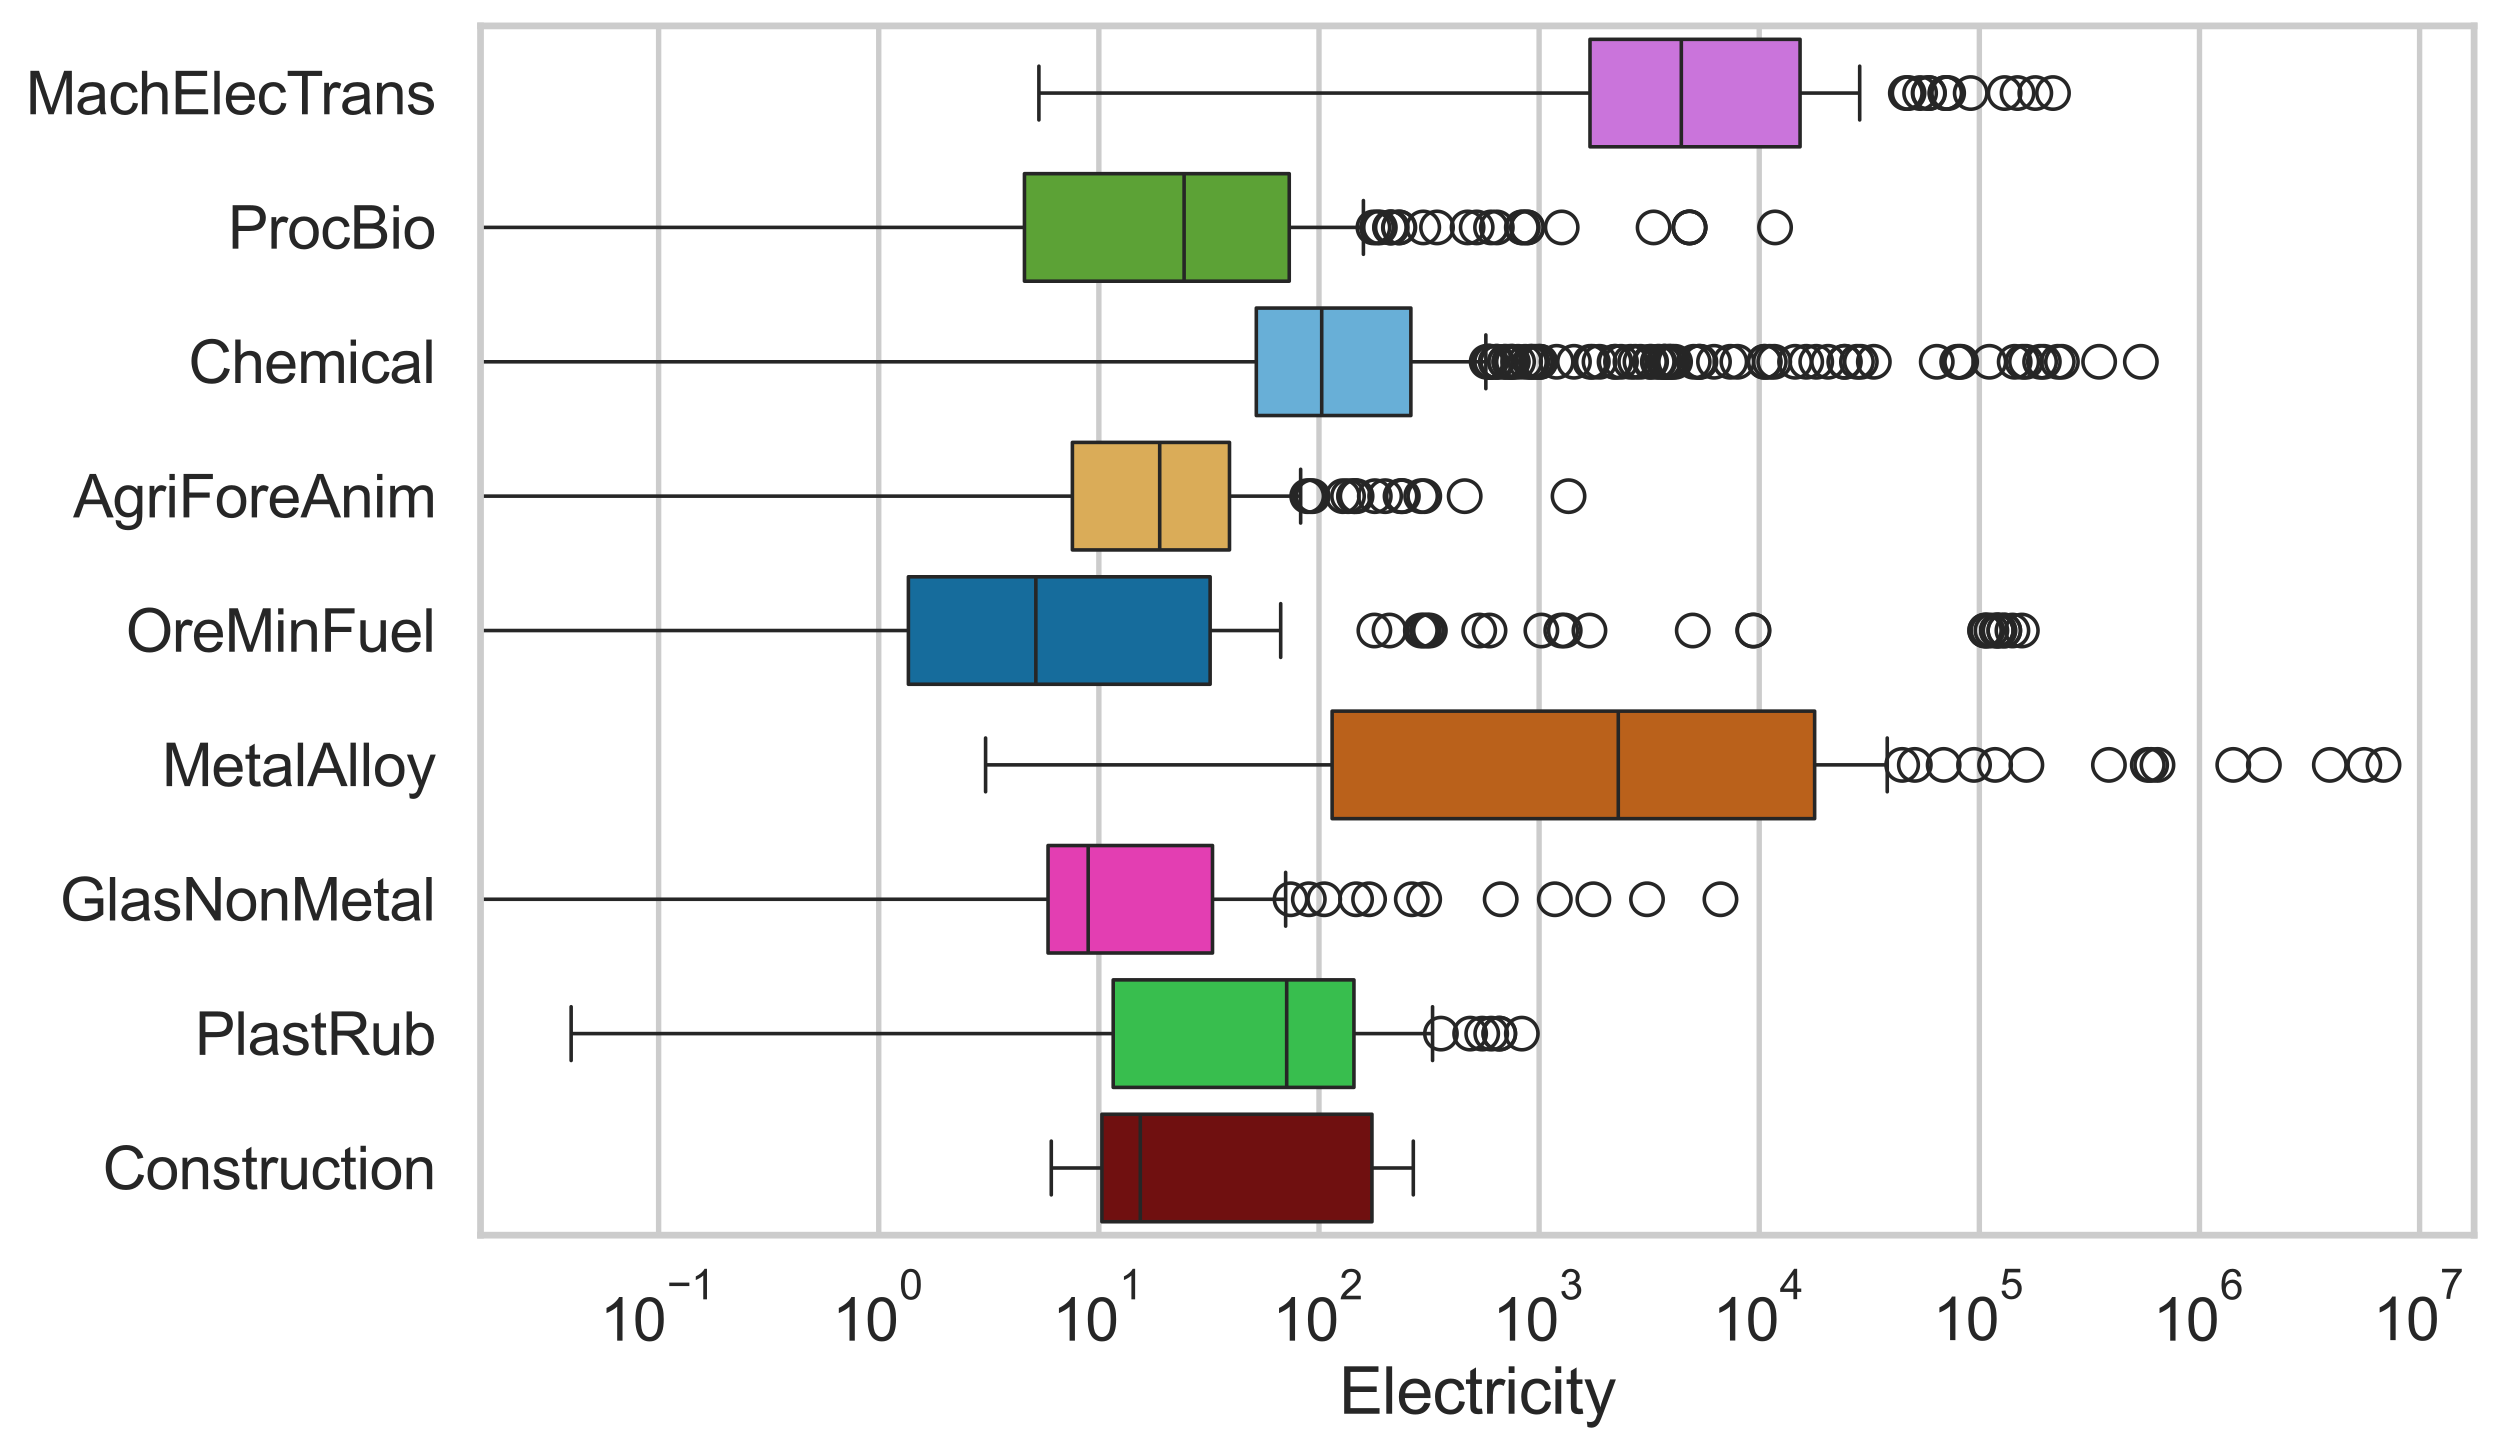 <?xml version="1.0" encoding="utf-8" standalone="no"?>
<!DOCTYPE svg PUBLIC "-//W3C//DTD SVG 1.1//EN"
  "http://www.w3.org/Graphics/SVG/1.1/DTD/svg11.dtd">
<svg xmlns:xlink="http://www.w3.org/1999/xlink" width="695.577pt" height="404.332pt" viewBox="0 0 695.577 404.332" xmlns="http://www.w3.org/2000/svg" version="1.1">
 <defs>
  <style type="text/css">*{stroke-linejoin: round; stroke-linecap: butt}</style>
 </defs>
 <g id="figure_1">
  <g id="patch_1">
   <path d="M 0 404.332 
L 695.577 404.332 
L 695.577 0 
L 0 0 
z
" style="fill: #ffffff"/>
  </g>
  <g id="axes_1">
   <g id="patch_2">
    <path d="M 133.697 343.665 
L 688.377 343.665 
L 688.377 7.2 
L 133.697 7.2 
z
" style="fill: #ffffff"/>
   </g>
   <g id="matplotlib.axis_1">
    <g id="xtick_1">
     <g id="line2d_1">
      <path d="M 183.247 343.665 
L 183.247 7.2 
" clip-path="url(#p087b85c386)" style="fill: none; stroke: #cccccc; stroke-width: 1.5; stroke-linecap: round"/>
     </g>
     <g id="text_1">
      <!-- $\mathdefault{10^{-1}}$ -->
      <g style="fill: #262626" transform="translate(166.912 373.18) scale(0.165 -0.165)">
       <defs>
        <path id="ArialMT-31" d="M 2384 0 
L 1822 0 
L 1822 3584 
Q 1619 3391 1289 3197 
Q 959 3003 697 2906 
L 697 3450 
Q 1169 3672 1522 3987 
Q 1875 4303 2022 4600 
L 2384 4600 
L 2384 0 
z
" transform="scale(0.016)"/>
        <path id="ArialMT-30" d="M 266 2259 
Q 266 3072 433 3567 
Q 600 4063 929 4331 
Q 1259 4600 1759 4600 
Q 2128 4600 2406 4451 
Q 2684 4303 2865 4023 
Q 3047 3744 3150 3342 
Q 3253 2941 3253 2259 
Q 3253 1453 3087 958 
Q 2922 463 2592 192 
Q 2263 -78 1759 -78 
Q 1097 -78 719 397 
Q 266 969 266 2259 
z
M 844 2259 
Q 844 1131 1108 757 
Q 1372 384 1759 384 
Q 2147 384 2411 759 
Q 2675 1134 2675 2259 
Q 2675 3391 2411 3762 
Q 2147 4134 1753 4134 
Q 1366 4134 1134 3806 
Q 844 3388 844 2259 
z
" transform="scale(0.016)"/>
        <path id="ArialMT-2212" d="M 3381 1997 
L 356 1997 
L 356 2522 
L 3381 2522 
L 3381 1997 
z
" transform="scale(0.016)"/>
       </defs>
       <use xlink:href="#ArialMT-31" transform="translate(0 0.994)"/>
       <use xlink:href="#ArialMT-30" transform="translate(55.615 0.994)"/>
       <use xlink:href="#ArialMT-2212" transform="translate(112.973 70.688) scale(0.7)"/>
       <use xlink:href="#ArialMT-31" transform="translate(153.852 70.688) scale(0.7)"/>
      </g>
     </g>
    </g>
    <g id="xtick_2">
     <g id="line2d_2">
      <path d="M 244.492 343.665 
L 244.492 7.2 
" clip-path="url(#p087b85c386)" style="fill: none; stroke: #cccccc; stroke-width: 1.5; stroke-linecap: round"/>
     </g>
     <g id="text_2">
      <!-- $\mathdefault{10^{0}}$ -->
      <g style="fill: #262626" transform="translate(231.54 373.18) scale(0.165 -0.165)">
       <use xlink:href="#ArialMT-31" transform="translate(0 0.994)"/>
       <use xlink:href="#ArialMT-30" transform="translate(55.615 0.994)"/>
       <use xlink:href="#ArialMT-30" transform="translate(112.973 70.688) scale(0.7)"/>
      </g>
     </g>
    </g>
    <g id="xtick_3">
     <g id="line2d_3">
      <path d="M 305.737 343.665 
L 305.737 7.2 
" clip-path="url(#p087b85c386)" style="fill: none; stroke: #cccccc; stroke-width: 1.5; stroke-linecap: round"/>
     </g>
     <g id="text_3">
      <!-- $\mathdefault{10^{1}}$ -->
      <g style="fill: #262626" transform="translate(292.784 373.18) scale(0.165 -0.165)">
       <use xlink:href="#ArialMT-31" transform="translate(0 0.994)"/>
       <use xlink:href="#ArialMT-30" transform="translate(55.615 0.994)"/>
       <use xlink:href="#ArialMT-31" transform="translate(112.973 70.688) scale(0.7)"/>
      </g>
     </g>
    </g>
    <g id="xtick_4">
     <g id="line2d_4">
      <path d="M 366.982 343.665 
L 366.982 7.2 
" clip-path="url(#p087b85c386)" style="fill: none; stroke: #cccccc; stroke-width: 1.5; stroke-linecap: round"/>
     </g>
     <g id="text_4">
      <!-- $\mathdefault{10^{2}}$ -->
      <g style="fill: #262626" transform="translate(354.029 373.18) scale(0.165 -0.165)">
       <defs>
        <path id="ArialMT-32" d="M 3222 541 
L 3222 0 
L 194 0 
Q 188 203 259 391 
Q 375 700 629 1000 
Q 884 1300 1366 1694 
Q 2113 2306 2375 2664 
Q 2638 3022 2638 3341 
Q 2638 3675 2398 3904 
Q 2159 4134 1775 4134 
Q 1369 4134 1125 3890 
Q 881 3647 878 3216 
L 300 3275 
Q 359 3922 746 4261 
Q 1134 4600 1788 4600 
Q 2447 4600 2831 4234 
Q 3216 3869 3216 3328 
Q 3216 3053 3103 2787 
Q 2991 2522 2730 2228 
Q 2469 1934 1863 1422 
Q 1356 997 1212 845 
Q 1069 694 975 541 
L 3222 541 
z
" transform="scale(0.016)"/>
       </defs>
       <use xlink:href="#ArialMT-31" transform="translate(0 0.994)"/>
       <use xlink:href="#ArialMT-30" transform="translate(55.615 0.994)"/>
       <use xlink:href="#ArialMT-32" transform="translate(112.973 70.688) scale(0.7)"/>
      </g>
     </g>
    </g>
    <g id="xtick_5">
     <g id="line2d_5">
      <path d="M 428.227 343.665 
L 428.227 7.2 
" clip-path="url(#p087b85c386)" style="fill: none; stroke: #cccccc; stroke-width: 1.5; stroke-linecap: round"/>
     </g>
     <g id="text_5">
      <!-- $\mathdefault{10^{3}}$ -->
      <g style="fill: #262626" transform="translate(415.274 373.18) scale(0.165 -0.165)">
       <defs>
        <path id="ArialMT-33" d="M 269 1209 
L 831 1284 
Q 928 806 1161 595 
Q 1394 384 1728 384 
Q 2125 384 2398 659 
Q 2672 934 2672 1341 
Q 2672 1728 2419 1979 
Q 2166 2231 1775 2231 
Q 1616 2231 1378 2169 
L 1441 2663 
Q 1497 2656 1531 2656 
Q 1891 2656 2178 2843 
Q 2466 3031 2466 3422 
Q 2466 3731 2256 3934 
Q 2047 4138 1716 4138 
Q 1388 4138 1169 3931 
Q 950 3725 888 3313 
L 325 3413 
Q 428 3978 793 4289 
Q 1159 4600 1703 4600 
Q 2078 4600 2393 4439 
Q 2709 4278 2876 4000 
Q 3044 3722 3044 3409 
Q 3044 3113 2884 2869 
Q 2725 2625 2413 2481 
Q 2819 2388 3044 2092 
Q 3269 1797 3269 1353 
Q 3269 753 2831 336 
Q 2394 -81 1725 -81 
Q 1122 -81 723 278 
Q 325 638 269 1209 
z
" transform="scale(0.016)"/>
       </defs>
       <use xlink:href="#ArialMT-31" transform="translate(0 0.994)"/>
       <use xlink:href="#ArialMT-30" transform="translate(55.615 0.994)"/>
       <use xlink:href="#ArialMT-33" transform="translate(112.973 70.688) scale(0.7)"/>
      </g>
     </g>
    </g>
    <g id="xtick_6">
     <g id="line2d_6">
      <path d="M 489.471 343.665 
L 489.471 7.2 
" clip-path="url(#p087b85c386)" style="fill: none; stroke: #cccccc; stroke-width: 1.5; stroke-linecap: round"/>
     </g>
     <g id="text_6">
      <!-- $\mathdefault{10^{4}}$ -->
      <g style="fill: #262626" transform="translate(476.519 373.015) scale(0.165 -0.165)">
       <defs>
        <path id="ArialMT-34" d="M 2069 0 
L 2069 1097 
L 81 1097 
L 81 1613 
L 2172 4581 
L 2631 4581 
L 2631 1613 
L 3250 1613 
L 3250 1097 
L 2631 1097 
L 2631 0 
L 2069 0 
z
M 2069 1613 
L 2069 3678 
L 634 1613 
L 2069 1613 
z
" transform="scale(0.016)"/>
       </defs>
       <use xlink:href="#ArialMT-31" transform="translate(0 0.202)"/>
       <use xlink:href="#ArialMT-30" transform="translate(55.615 0.202)"/>
       <use xlink:href="#ArialMT-34" transform="translate(112.973 69.895) scale(0.7)"/>
      </g>
     </g>
    </g>
    <g id="xtick_7">
     <g id="line2d_7">
      <path d="M 550.716 343.665 
L 550.716 7.2 
" clip-path="url(#p087b85c386)" style="fill: none; stroke: #cccccc; stroke-width: 1.5; stroke-linecap: round"/>
     </g>
     <g id="text_7">
      <!-- $\mathdefault{10^{5}}$ -->
      <g style="fill: #262626" transform="translate(537.764 373.015) scale(0.165 -0.165)">
       <defs>
        <path id="ArialMT-35" d="M 266 1200 
L 856 1250 
Q 922 819 1161 601 
Q 1400 384 1738 384 
Q 2144 384 2425 690 
Q 2706 997 2706 1503 
Q 2706 1984 2436 2262 
Q 2166 2541 1728 2541 
Q 1456 2541 1237 2417 
Q 1019 2294 894 2097 
L 366 2166 
L 809 4519 
L 3088 4519 
L 3088 3981 
L 1259 3981 
L 1013 2750 
Q 1425 3038 1878 3038 
Q 2478 3038 2890 2622 
Q 3303 2206 3303 1553 
Q 3303 931 2941 478 
Q 2500 -78 1738 -78 
Q 1113 -78 717 272 
Q 322 622 266 1200 
z
" transform="scale(0.016)"/>
       </defs>
       <use xlink:href="#ArialMT-31" transform="translate(0 0.88)"/>
       <use xlink:href="#ArialMT-30" transform="translate(55.615 0.88)"/>
       <use xlink:href="#ArialMT-35" transform="translate(112.973 70.573) scale(0.7)"/>
      </g>
     </g>
    </g>
    <g id="xtick_8">
     <g id="line2d_8">
      <path d="M 611.961 343.665 
L 611.961 7.2 
" clip-path="url(#p087b85c386)" style="fill: none; stroke: #cccccc; stroke-width: 1.5; stroke-linecap: round"/>
     </g>
     <g id="text_8">
      <!-- $\mathdefault{10^{6}}$ -->
      <g style="fill: #262626" transform="translate(599.008 373.18) scale(0.165 -0.165)">
       <defs>
        <path id="ArialMT-36" d="M 3184 3459 
L 2625 3416 
Q 2550 3747 2413 3897 
Q 2184 4138 1850 4138 
Q 1581 4138 1378 3988 
Q 1113 3794 959 3422 
Q 806 3050 800 2363 
Q 1003 2672 1297 2822 
Q 1591 2972 1913 2972 
Q 2475 2972 2870 2558 
Q 3266 2144 3266 1488 
Q 3266 1056 3080 686 
Q 2894 316 2569 119 
Q 2244 -78 1831 -78 
Q 1128 -78 684 439 
Q 241 956 241 2144 
Q 241 3472 731 4075 
Q 1159 4600 1884 4600 
Q 2425 4600 2770 4297 
Q 3116 3994 3184 3459 
z
M 888 1484 
Q 888 1194 1011 928 
Q 1134 663 1356 523 
Q 1578 384 1822 384 
Q 2178 384 2434 671 
Q 2691 959 2691 1453 
Q 2691 1928 2437 2201 
Q 2184 2475 1800 2475 
Q 1419 2475 1153 2201 
Q 888 1928 888 1484 
z
" transform="scale(0.016)"/>
       </defs>
       <use xlink:href="#ArialMT-31" transform="translate(0 0.994)"/>
       <use xlink:href="#ArialMT-30" transform="translate(55.615 0.994)"/>
       <use xlink:href="#ArialMT-36" transform="translate(112.973 70.688) scale(0.7)"/>
      </g>
     </g>
    </g>
    <g id="xtick_9">
     <g id="line2d_9">
      <path d="M 673.206 343.665 
L 673.206 7.2 
" clip-path="url(#p087b85c386)" style="fill: none; stroke: #cccccc; stroke-width: 1.5; stroke-linecap: round"/>
     </g>
     <g id="text_9">
      <!-- $\mathdefault{10^{7}}$ -->
      <g style="fill: #262626" transform="translate(660.253 373.015) scale(0.165 -0.165)">
       <defs>
        <path id="ArialMT-37" d="M 303 3981 
L 303 4522 
L 3269 4522 
L 3269 4084 
Q 2831 3619 2401 2847 
Q 1972 2075 1738 1259 
Q 1569 684 1522 0 
L 944 0 
Q 953 541 1156 1306 
Q 1359 2072 1739 2783 
Q 2119 3494 2547 3981 
L 303 3981 
z
" transform="scale(0.016)"/>
       </defs>
       <use xlink:href="#ArialMT-31" transform="translate(0 0.847)"/>
       <use xlink:href="#ArialMT-30" transform="translate(55.615 0.847)"/>
       <use xlink:href="#ArialMT-37" transform="translate(112.973 70.541) scale(0.7)"/>
      </g>
     </g>
    </g>
    <g id="xtick_10"/>
    <g id="xtick_11"/>
    <g id="xtick_12"/>
    <g id="xtick_13"/>
    <g id="xtick_14"/>
    <g id="xtick_15"/>
    <g id="xtick_16"/>
    <g id="xtick_17"/>
    <g id="xtick_18"/>
    <g id="xtick_19"/>
    <g id="xtick_20"/>
    <g id="xtick_21"/>
    <g id="xtick_22"/>
    <g id="xtick_23"/>
    <g id="xtick_24"/>
    <g id="xtick_25"/>
    <g id="xtick_26"/>
    <g id="xtick_27"/>
    <g id="xtick_28"/>
    <g id="xtick_29"/>
    <g id="xtick_30"/>
    <g id="xtick_31"/>
    <g id="xtick_32"/>
    <g id="xtick_33"/>
    <g id="xtick_34"/>
    <g id="xtick_35"/>
    <g id="xtick_36"/>
    <g id="xtick_37"/>
    <g id="xtick_38"/>
    <g id="xtick_39"/>
    <g id="xtick_40"/>
    <g id="xtick_41"/>
    <g id="xtick_42"/>
    <g id="xtick_43"/>
    <g id="xtick_44"/>
    <g id="xtick_45"/>
    <g id="xtick_46"/>
    <g id="xtick_47"/>
    <g id="xtick_48"/>
    <g id="xtick_49"/>
    <g id="xtick_50"/>
    <g id="xtick_51"/>
    <g id="xtick_52"/>
    <g id="xtick_53"/>
    <g id="xtick_54"/>
    <g id="xtick_55"/>
    <g id="xtick_56"/>
    <g id="xtick_57"/>
    <g id="xtick_58"/>
    <g id="xtick_59"/>
    <g id="xtick_60"/>
    <g id="xtick_61"/>
    <g id="xtick_62"/>
    <g id="xtick_63"/>
    <g id="xtick_64"/>
    <g id="xtick_65"/>
    <g id="xtick_66"/>
    <g id="xtick_67"/>
    <g id="xtick_68"/>
    <g id="xtick_69"/>
    <g id="xtick_70"/>
    <g id="xtick_71"/>
    <g id="xtick_72"/>
    <g id="xtick_73"/>
    <g id="xtick_74"/>
    <g id="xtick_75"/>
    <g id="xtick_76"/>
    <g id="xtick_77"/>
    <g id="xtick_78"/>
    <g id="xtick_79"/>
    <g id="xtick_80"/>
    <g id="xtick_81"/>
    <g id="text_10">
     <!-- Electricity -->
     <g style="fill: #262626" transform="translate(372.532 393.344) scale(0.18 -0.18)">
      <defs>
       <path id="ArialMT-45" d="M 506 0 
L 506 4581 
L 3819 4581 
L 3819 4041 
L 1113 4041 
L 1113 2638 
L 3647 2638 
L 3647 2100 
L 1113 2100 
L 1113 541 
L 3925 541 
L 3925 0 
L 506 0 
z
" transform="scale(0.016)"/>
       <path id="ArialMT-6c" d="M 409 0 
L 409 4581 
L 972 4581 
L 972 0 
L 409 0 
z
" transform="scale(0.016)"/>
       <path id="ArialMT-65" d="M 2694 1069 
L 3275 997 
Q 3138 488 2766 206 
Q 2394 -75 1816 -75 
Q 1088 -75 661 373 
Q 234 822 234 1631 
Q 234 2469 665 2931 
Q 1097 3394 1784 3394 
Q 2450 3394 2872 2941 
Q 3294 2488 3294 1666 
Q 3294 1616 3291 1516 
L 816 1516 
Q 847 969 1125 678 
Q 1403 388 1819 388 
Q 2128 388 2347 550 
Q 2566 713 2694 1069 
z
M 847 1978 
L 2700 1978 
Q 2663 2397 2488 2606 
Q 2219 2931 1791 2931 
Q 1403 2931 1139 2672 
Q 875 2413 847 1978 
z
" transform="scale(0.016)"/>
       <path id="ArialMT-63" d="M 2588 1216 
L 3141 1144 
Q 3050 572 2676 248 
Q 2303 -75 1759 -75 
Q 1078 -75 664 370 
Q 250 816 250 1647 
Q 250 2184 428 2587 
Q 606 2991 970 3192 
Q 1334 3394 1763 3394 
Q 2303 3394 2647 3120 
Q 2991 2847 3088 2344 
L 2541 2259 
Q 2463 2594 2264 2762 
Q 2066 2931 1784 2931 
Q 1359 2931 1093 2626 
Q 828 2322 828 1663 
Q 828 994 1084 691 
Q 1341 388 1753 388 
Q 2084 388 2306 591 
Q 2528 794 2588 1216 
z
" transform="scale(0.016)"/>
       <path id="ArialMT-74" d="M 1650 503 
L 1731 6 
Q 1494 -44 1306 -44 
Q 1000 -44 831 53 
Q 663 150 594 308 
Q 525 466 525 972 
L 525 2881 
L 113 2881 
L 113 3319 
L 525 3319 
L 525 4141 
L 1084 4478 
L 1084 3319 
L 1650 3319 
L 1650 2881 
L 1084 2881 
L 1084 941 
Q 1084 700 1114 631 
Q 1144 563 1211 522 
Q 1278 481 1403 481 
Q 1497 481 1650 503 
z
" transform="scale(0.016)"/>
       <path id="ArialMT-72" d="M 416 0 
L 416 3319 
L 922 3319 
L 922 2816 
Q 1116 3169 1280 3281 
Q 1444 3394 1641 3394 
Q 1925 3394 2219 3213 
L 2025 2691 
Q 1819 2813 1613 2813 
Q 1428 2813 1281 2702 
Q 1134 2591 1072 2394 
Q 978 2094 978 1738 
L 978 0 
L 416 0 
z
" transform="scale(0.016)"/>
       <path id="ArialMT-69" d="M 425 3934 
L 425 4581 
L 988 4581 
L 988 3934 
L 425 3934 
z
M 425 0 
L 425 3319 
L 988 3319 
L 988 0 
L 425 0 
z
" transform="scale(0.016)"/>
       <path id="ArialMT-79" d="M 397 -1278 
L 334 -750 
Q 519 -800 656 -800 
Q 844 -800 956 -737 
Q 1069 -675 1141 -563 
Q 1194 -478 1313 -144 
Q 1328 -97 1363 -6 
L 103 3319 
L 709 3319 
L 1400 1397 
Q 1534 1031 1641 628 
Q 1738 1016 1872 1384 
L 2581 3319 
L 3144 3319 
L 1881 -56 
Q 1678 -603 1566 -809 
Q 1416 -1088 1222 -1217 
Q 1028 -1347 759 -1347 
Q 597 -1347 397 -1278 
z
" transform="scale(0.016)"/>
      </defs>
      <use xlink:href="#ArialMT-45"/>
      <use xlink:href="#ArialMT-6c" transform="translate(66.699 0)"/>
      <use xlink:href="#ArialMT-65" transform="translate(88.916 0)"/>
      <use xlink:href="#ArialMT-63" transform="translate(144.531 0)"/>
      <use xlink:href="#ArialMT-74" transform="translate(194.531 0)"/>
      <use xlink:href="#ArialMT-72" transform="translate(222.314 0)"/>
      <use xlink:href="#ArialMT-69" transform="translate(255.615 0)"/>
      <use xlink:href="#ArialMT-63" transform="translate(277.832 0)"/>
      <use xlink:href="#ArialMT-69" transform="translate(327.832 0)"/>
      <use xlink:href="#ArialMT-74" transform="translate(350.049 0)"/>
      <use xlink:href="#ArialMT-79" transform="translate(377.832 0)"/>
     </g>
    </g>
   </g>
   <g id="matplotlib.axis_2">
    <g id="ytick_1">
     <g id="text_11">
      <!-- MachElecTrans -->
      <g style="fill: #262626" transform="translate(7.2 31.798) scale(0.165 -0.165)">
       <defs>
        <path id="ArialMT-4d" d="M 475 0 
L 475 4581 
L 1388 4581 
L 2472 1338 
Q 2622 884 2691 659 
Q 2769 909 2934 1394 
L 4031 4581 
L 4847 4581 
L 4847 0 
L 4263 0 
L 4263 3834 
L 2931 0 
L 2384 0 
L 1059 3900 
L 1059 0 
L 475 0 
z
" transform="scale(0.016)"/>
        <path id="ArialMT-61" d="M 2588 409 
Q 2275 144 1986 34 
Q 1697 -75 1366 -75 
Q 819 -75 525 192 
Q 231 459 231 875 
Q 231 1119 342 1320 
Q 453 1522 633 1644 
Q 813 1766 1038 1828 
Q 1203 1872 1538 1913 
Q 2219 1994 2541 2106 
Q 2544 2222 2544 2253 
Q 2544 2597 2384 2738 
Q 2169 2928 1744 2928 
Q 1347 2928 1158 2789 
Q 969 2650 878 2297 
L 328 2372 
Q 403 2725 575 2942 
Q 747 3159 1072 3276 
Q 1397 3394 1825 3394 
Q 2250 3394 2515 3294 
Q 2781 3194 2906 3042 
Q 3031 2891 3081 2659 
Q 3109 2516 3109 2141 
L 3109 1391 
Q 3109 606 3145 398 
Q 3181 191 3288 0 
L 2700 0 
Q 2613 175 2588 409 
z
M 2541 1666 
Q 2234 1541 1622 1453 
Q 1275 1403 1131 1340 
Q 988 1278 909 1158 
Q 831 1038 831 891 
Q 831 666 1001 516 
Q 1172 366 1500 366 
Q 1825 366 2078 508 
Q 2331 650 2450 897 
Q 2541 1088 2541 1459 
L 2541 1666 
z
" transform="scale(0.016)"/>
        <path id="ArialMT-68" d="M 422 0 
L 422 4581 
L 984 4581 
L 984 2938 
Q 1378 3394 1978 3394 
Q 2347 3394 2619 3248 
Q 2891 3103 3008 2847 
Q 3125 2591 3125 2103 
L 3125 0 
L 2563 0 
L 2563 2103 
Q 2563 2525 2380 2717 
Q 2197 2909 1863 2909 
Q 1613 2909 1392 2779 
Q 1172 2650 1078 2428 
Q 984 2206 984 1816 
L 984 0 
L 422 0 
z
" transform="scale(0.016)"/>
        <path id="ArialMT-54" d="M 1659 0 
L 1659 4041 
L 150 4041 
L 150 4581 
L 3781 4581 
L 3781 4041 
L 2266 4041 
L 2266 0 
L 1659 0 
z
" transform="scale(0.016)"/>
        <path id="ArialMT-6e" d="M 422 0 
L 422 3319 
L 928 3319 
L 928 2847 
Q 1294 3394 1984 3394 
Q 2284 3394 2536 3286 
Q 2788 3178 2913 3003 
Q 3038 2828 3088 2588 
Q 3119 2431 3119 2041 
L 3119 0 
L 2556 0 
L 2556 2019 
Q 2556 2363 2490 2533 
Q 2425 2703 2258 2804 
Q 2091 2906 1866 2906 
Q 1506 2906 1245 2678 
Q 984 2450 984 1813 
L 984 0 
L 422 0 
z
" transform="scale(0.016)"/>
        <path id="ArialMT-73" d="M 197 991 
L 753 1078 
Q 800 744 1014 566 
Q 1228 388 1613 388 
Q 2000 388 2187 545 
Q 2375 703 2375 916 
Q 2375 1106 2209 1216 
Q 2094 1291 1634 1406 
Q 1016 1563 777 1677 
Q 538 1791 414 1992 
Q 291 2194 291 2438 
Q 291 2659 392 2848 
Q 494 3038 669 3163 
Q 800 3259 1026 3326 
Q 1253 3394 1513 3394 
Q 1903 3394 2198 3281 
Q 2494 3169 2634 2976 
Q 2775 2784 2828 2463 
L 2278 2388 
Q 2241 2644 2061 2787 
Q 1881 2931 1553 2931 
Q 1166 2931 1000 2803 
Q 834 2675 834 2503 
Q 834 2394 903 2306 
Q 972 2216 1119 2156 
Q 1203 2125 1616 2013 
Q 2213 1853 2448 1751 
Q 2684 1650 2818 1456 
Q 2953 1263 2953 975 
Q 2953 694 2789 445 
Q 2625 197 2315 61 
Q 2006 -75 1616 -75 
Q 969 -75 630 194 
Q 291 463 197 991 
z
" transform="scale(0.016)"/>
       </defs>
       <use xlink:href="#ArialMT-4d"/>
       <use xlink:href="#ArialMT-61" transform="translate(83.301 0)"/>
       <use xlink:href="#ArialMT-63" transform="translate(138.916 0)"/>
       <use xlink:href="#ArialMT-68" transform="translate(188.916 0)"/>
       <use xlink:href="#ArialMT-45" transform="translate(244.531 0)"/>
       <use xlink:href="#ArialMT-6c" transform="translate(311.23 0)"/>
       <use xlink:href="#ArialMT-65" transform="translate(333.447 0)"/>
       <use xlink:href="#ArialMT-63" transform="translate(389.062 0)"/>
       <use xlink:href="#ArialMT-54" transform="translate(439.062 0)"/>
       <use xlink:href="#ArialMT-72" transform="translate(496.396 0)"/>
       <use xlink:href="#ArialMT-61" transform="translate(529.697 0)"/>
       <use xlink:href="#ArialMT-6e" transform="translate(585.312 0)"/>
       <use xlink:href="#ArialMT-73" transform="translate(640.928 0)"/>
      </g>
     </g>
    </g>
    <g id="ytick_2">
     <g id="text_12">
      <!-- ProcBio -->
      <g style="fill: #262626" transform="translate(63.424 69.183) scale(0.165 -0.165)">
       <defs>
        <path id="ArialMT-50" d="M 494 0 
L 494 4581 
L 2222 4581 
Q 2678 4581 2919 4538 
Q 3256 4481 3484 4323 
Q 3713 4166 3852 3881 
Q 3991 3597 3991 3256 
Q 3991 2672 3619 2267 
Q 3247 1863 2275 1863 
L 1100 1863 
L 1100 0 
L 494 0 
z
M 1100 2403 
L 2284 2403 
Q 2872 2403 3119 2622 
Q 3366 2841 3366 3238 
Q 3366 3525 3220 3729 
Q 3075 3934 2838 4000 
Q 2684 4041 2272 4041 
L 1100 4041 
L 1100 2403 
z
" transform="scale(0.016)"/>
        <path id="ArialMT-6f" d="M 213 1659 
Q 213 2581 725 3025 
Q 1153 3394 1769 3394 
Q 2453 3394 2887 2945 
Q 3322 2497 3322 1706 
Q 3322 1066 3130 698 
Q 2938 331 2570 128 
Q 2203 -75 1769 -75 
Q 1072 -75 642 372 
Q 213 819 213 1659 
z
M 791 1659 
Q 791 1022 1069 705 
Q 1347 388 1769 388 
Q 2188 388 2466 706 
Q 2744 1025 2744 1678 
Q 2744 2294 2464 2611 
Q 2184 2928 1769 2928 
Q 1347 2928 1069 2612 
Q 791 2297 791 1659 
z
" transform="scale(0.016)"/>
        <path id="ArialMT-42" d="M 469 0 
L 469 4581 
L 2188 4581 
Q 2713 4581 3030 4442 
Q 3347 4303 3526 4014 
Q 3706 3725 3706 3409 
Q 3706 3116 3547 2856 
Q 3388 2597 3066 2438 
Q 3481 2316 3704 2022 
Q 3928 1728 3928 1328 
Q 3928 1006 3792 729 
Q 3656 453 3456 303 
Q 3256 153 2954 76 
Q 2653 0 2216 0 
L 469 0 
z
M 1075 2656 
L 2066 2656 
Q 2469 2656 2644 2709 
Q 2875 2778 2992 2937 
Q 3109 3097 3109 3338 
Q 3109 3566 3000 3739 
Q 2891 3913 2687 3977 
Q 2484 4041 1991 4041 
L 1075 4041 
L 1075 2656 
z
M 1075 541 
L 2216 541 
Q 2509 541 2628 563 
Q 2838 600 2978 687 
Q 3119 775 3209 942 
Q 3300 1109 3300 1328 
Q 3300 1584 3169 1773 
Q 3038 1963 2805 2039 
Q 2572 2116 2134 2116 
L 1075 2116 
L 1075 541 
z
" transform="scale(0.016)"/>
       </defs>
       <use xlink:href="#ArialMT-50"/>
       <use xlink:href="#ArialMT-72" transform="translate(66.699 0)"/>
       <use xlink:href="#ArialMT-6f" transform="translate(100 0)"/>
       <use xlink:href="#ArialMT-63" transform="translate(155.615 0)"/>
       <use xlink:href="#ArialMT-42" transform="translate(205.615 0)"/>
       <use xlink:href="#ArialMT-69" transform="translate(272.314 0)"/>
       <use xlink:href="#ArialMT-6f" transform="translate(294.531 0)"/>
      </g>
     </g>
    </g>
    <g id="ytick_3">
     <g id="text_13">
      <!-- Chemical -->
      <g style="fill: #262626" transform="translate(52.428 106.568) scale(0.165 -0.165)">
       <defs>
        <path id="ArialMT-43" d="M 3763 1606 
L 4369 1453 
Q 4178 706 3683 314 
Q 3188 -78 2472 -78 
Q 1731 -78 1267 223 
Q 803 525 561 1097 
Q 319 1669 319 2325 
Q 319 3041 592 3573 
Q 866 4106 1370 4382 
Q 1875 4659 2481 4659 
Q 3169 4659 3637 4309 
Q 4106 3959 4291 3325 
L 3694 3184 
Q 3534 3684 3231 3912 
Q 2928 4141 2469 4141 
Q 1941 4141 1586 3887 
Q 1231 3634 1087 3207 
Q 944 2781 944 2328 
Q 944 1744 1114 1308 
Q 1284 872 1643 656 
Q 2003 441 2422 441 
Q 2931 441 3284 734 
Q 3638 1028 3763 1606 
z
" transform="scale(0.016)"/>
        <path id="ArialMT-6d" d="M 422 0 
L 422 3319 
L 925 3319 
L 925 2853 
Q 1081 3097 1340 3245 
Q 1600 3394 1931 3394 
Q 2300 3394 2536 3241 
Q 2772 3088 2869 2813 
Q 3263 3394 3894 3394 
Q 4388 3394 4653 3120 
Q 4919 2847 4919 2278 
L 4919 0 
L 4359 0 
L 4359 2091 
Q 4359 2428 4304 2576 
Q 4250 2725 4106 2815 
Q 3963 2906 3769 2906 
Q 3419 2906 3187 2673 
Q 2956 2441 2956 1928 
L 2956 0 
L 2394 0 
L 2394 2156 
Q 2394 2531 2256 2718 
Q 2119 2906 1806 2906 
Q 1569 2906 1367 2781 
Q 1166 2656 1075 2415 
Q 984 2175 984 1722 
L 984 0 
L 422 0 
z
" transform="scale(0.016)"/>
       </defs>
       <use xlink:href="#ArialMT-43"/>
       <use xlink:href="#ArialMT-68" transform="translate(72.217 0)"/>
       <use xlink:href="#ArialMT-65" transform="translate(127.832 0)"/>
       <use xlink:href="#ArialMT-6d" transform="translate(183.447 0)"/>
       <use xlink:href="#ArialMT-69" transform="translate(266.748 0)"/>
       <use xlink:href="#ArialMT-63" transform="translate(288.965 0)"/>
       <use xlink:href="#ArialMT-61" transform="translate(338.965 0)"/>
       <use xlink:href="#ArialMT-6c" transform="translate(394.58 0)"/>
      </g>
     </g>
    </g>
    <g id="ytick_4">
     <g id="text_14">
      <!-- AgriForeAnim -->
      <g style="fill: #262626" transform="translate(20.341 143.953) scale(0.165 -0.165)">
       <defs>
        <path id="ArialMT-41" d="M -9 0 
L 1750 4581 
L 2403 4581 
L 4278 0 
L 3588 0 
L 3053 1388 
L 1138 1388 
L 634 0 
L -9 0 
z
M 1313 1881 
L 2866 1881 
L 2388 3150 
Q 2169 3728 2063 4100 
Q 1975 3659 1816 3225 
L 1313 1881 
z
" transform="scale(0.016)"/>
        <path id="ArialMT-67" d="M 319 -275 
L 866 -356 
Q 900 -609 1056 -725 
Q 1266 -881 1628 -881 
Q 2019 -881 2231 -725 
Q 2444 -569 2519 -288 
Q 2563 -116 2559 434 
Q 2191 0 1641 0 
Q 956 0 581 494 
Q 206 988 206 1678 
Q 206 2153 378 2554 
Q 550 2956 876 3175 
Q 1203 3394 1644 3394 
Q 2231 3394 2613 2919 
L 2613 3319 
L 3131 3319 
L 3131 450 
Q 3131 -325 2973 -648 
Q 2816 -972 2473 -1159 
Q 2131 -1347 1631 -1347 
Q 1038 -1347 672 -1080 
Q 306 -813 319 -275 
z
M 784 1719 
Q 784 1066 1043 766 
Q 1303 466 1694 466 
Q 2081 466 2343 764 
Q 2606 1063 2606 1700 
Q 2606 2309 2336 2618 
Q 2066 2928 1684 2928 
Q 1309 2928 1046 2623 
Q 784 2319 784 1719 
z
" transform="scale(0.016)"/>
        <path id="ArialMT-46" d="M 525 0 
L 525 4581 
L 3616 4581 
L 3616 4041 
L 1131 4041 
L 1131 2622 
L 3281 2622 
L 3281 2081 
L 1131 2081 
L 1131 0 
L 525 0 
z
" transform="scale(0.016)"/>
       </defs>
       <use xlink:href="#ArialMT-41"/>
       <use xlink:href="#ArialMT-67" transform="translate(66.699 0)"/>
       <use xlink:href="#ArialMT-72" transform="translate(122.314 0)"/>
       <use xlink:href="#ArialMT-69" transform="translate(155.615 0)"/>
       <use xlink:href="#ArialMT-46" transform="translate(177.832 0)"/>
       <use xlink:href="#ArialMT-6f" transform="translate(238.916 0)"/>
       <use xlink:href="#ArialMT-72" transform="translate(294.531 0)"/>
       <use xlink:href="#ArialMT-65" transform="translate(327.832 0)"/>
       <use xlink:href="#ArialMT-41" transform="translate(383.447 0)"/>
       <use xlink:href="#ArialMT-6e" transform="translate(450.146 0)"/>
       <use xlink:href="#ArialMT-69" transform="translate(505.762 0)"/>
       <use xlink:href="#ArialMT-6d" transform="translate(527.979 0)"/>
      </g>
     </g>
    </g>
    <g id="ytick_5">
     <g id="text_15">
      <!-- OreMinFuel -->
      <g style="fill: #262626" transform="translate(35.013 181.337) scale(0.165 -0.165)">
       <defs>
        <path id="ArialMT-4f" d="M 309 2231 
Q 309 3372 921 4017 
Q 1534 4663 2503 4663 
Q 3138 4663 3647 4359 
Q 4156 4056 4423 3514 
Q 4691 2972 4691 2284 
Q 4691 1588 4409 1038 
Q 4128 488 3612 205 
Q 3097 -78 2500 -78 
Q 1853 -78 1343 234 
Q 834 547 571 1087 
Q 309 1628 309 2231 
z
M 934 2222 
Q 934 1394 1379 917 
Q 1825 441 2497 441 
Q 3181 441 3623 922 
Q 4066 1403 4066 2288 
Q 4066 2847 3877 3264 
Q 3688 3681 3323 3911 
Q 2959 4141 2506 4141 
Q 1863 4141 1398 3698 
Q 934 3256 934 2222 
z
" transform="scale(0.016)"/>
        <path id="ArialMT-75" d="M 2597 0 
L 2597 488 
Q 2209 -75 1544 -75 
Q 1250 -75 995 37 
Q 741 150 617 320 
Q 494 491 444 738 
Q 409 903 409 1263 
L 409 3319 
L 972 3319 
L 972 1478 
Q 972 1038 1006 884 
Q 1059 663 1231 536 
Q 1403 409 1656 409 
Q 1909 409 2131 539 
Q 2353 669 2445 892 
Q 2538 1116 2538 1541 
L 2538 3319 
L 3100 3319 
L 3100 0 
L 2597 0 
z
" transform="scale(0.016)"/>
       </defs>
       <use xlink:href="#ArialMT-4f"/>
       <use xlink:href="#ArialMT-72" transform="translate(77.783 0)"/>
       <use xlink:href="#ArialMT-65" transform="translate(111.084 0)"/>
       <use xlink:href="#ArialMT-4d" transform="translate(166.699 0)"/>
       <use xlink:href="#ArialMT-69" transform="translate(250 0)"/>
       <use xlink:href="#ArialMT-6e" transform="translate(272.217 0)"/>
       <use xlink:href="#ArialMT-46" transform="translate(327.832 0)"/>
       <use xlink:href="#ArialMT-75" transform="translate(388.916 0)"/>
       <use xlink:href="#ArialMT-65" transform="translate(444.531 0)"/>
       <use xlink:href="#ArialMT-6c" transform="translate(500.146 0)"/>
      </g>
     </g>
    </g>
    <g id="ytick_6">
     <g id="text_16">
      <!-- MetalAlloy -->
      <g style="fill: #262626" transform="translate(45.088 218.722) scale(0.165 -0.165)">
       <use xlink:href="#ArialMT-4d"/>
       <use xlink:href="#ArialMT-65" transform="translate(83.301 0)"/>
       <use xlink:href="#ArialMT-74" transform="translate(138.916 0)"/>
       <use xlink:href="#ArialMT-61" transform="translate(166.699 0)"/>
       <use xlink:href="#ArialMT-6c" transform="translate(222.314 0)"/>
       <use xlink:href="#ArialMT-41" transform="translate(244.531 0)"/>
       <use xlink:href="#ArialMT-6c" transform="translate(311.23 0)"/>
       <use xlink:href="#ArialMT-6c" transform="translate(333.447 0)"/>
       <use xlink:href="#ArialMT-6f" transform="translate(355.664 0)"/>
       <use xlink:href="#ArialMT-79" transform="translate(411.279 0)"/>
      </g>
     </g>
    </g>
    <g id="ytick_7">
     <g id="text_17">
      <!-- GlasNonMetal -->
      <g style="fill: #262626" transform="translate(16.659 256.107) scale(0.165 -0.165)">
       <defs>
        <path id="ArialMT-47" d="M 2638 1797 
L 2638 2334 
L 4578 2338 
L 4578 638 
Q 4131 281 3656 101 
Q 3181 -78 2681 -78 
Q 2006 -78 1454 211 
Q 903 500 622 1047 
Q 341 1594 341 2269 
Q 341 2938 620 3517 
Q 900 4097 1425 4378 
Q 1950 4659 2634 4659 
Q 3131 4659 3532 4498 
Q 3934 4338 4162 4050 
Q 4391 3763 4509 3300 
L 3963 3150 
Q 3859 3500 3706 3700 
Q 3553 3900 3268 4020 
Q 2984 4141 2638 4141 
Q 2222 4141 1919 4014 
Q 1616 3888 1430 3681 
Q 1244 3475 1141 3228 
Q 966 2803 966 2306 
Q 966 1694 1177 1281 
Q 1388 869 1791 669 
Q 2194 469 2647 469 
Q 3041 469 3416 620 
Q 3791 772 3984 944 
L 3984 1797 
L 2638 1797 
z
" transform="scale(0.016)"/>
        <path id="ArialMT-4e" d="M 488 0 
L 488 4581 
L 1109 4581 
L 3516 984 
L 3516 4581 
L 4097 4581 
L 4097 0 
L 3475 0 
L 1069 3600 
L 1069 0 
L 488 0 
z
" transform="scale(0.016)"/>
       </defs>
       <use xlink:href="#ArialMT-47"/>
       <use xlink:href="#ArialMT-6c" transform="translate(77.783 0)"/>
       <use xlink:href="#ArialMT-61" transform="translate(100 0)"/>
       <use xlink:href="#ArialMT-73" transform="translate(155.615 0)"/>
       <use xlink:href="#ArialMT-4e" transform="translate(205.615 0)"/>
       <use xlink:href="#ArialMT-6f" transform="translate(277.832 0)"/>
       <use xlink:href="#ArialMT-6e" transform="translate(333.447 0)"/>
       <use xlink:href="#ArialMT-4d" transform="translate(389.062 0)"/>
       <use xlink:href="#ArialMT-65" transform="translate(472.363 0)"/>
       <use xlink:href="#ArialMT-74" transform="translate(527.979 0)"/>
       <use xlink:href="#ArialMT-61" transform="translate(555.762 0)"/>
       <use xlink:href="#ArialMT-6c" transform="translate(611.377 0)"/>
      </g>
     </g>
    </g>
    <g id="ytick_8">
     <g id="text_18">
      <!-- PlastRub -->
      <g style="fill: #262626" transform="translate(54.248 293.492) scale(0.165 -0.165)">
       <defs>
        <path id="ArialMT-52" d="M 503 0 
L 503 4581 
L 2534 4581 
Q 3147 4581 3465 4457 
Q 3784 4334 3975 4021 
Q 4166 3709 4166 3331 
Q 4166 2844 3850 2509 
Q 3534 2175 2875 2084 
Q 3116 1969 3241 1856 
Q 3506 1613 3744 1247 
L 4541 0 
L 3778 0 
L 3172 953 
Q 2906 1366 2734 1584 
Q 2563 1803 2427 1890 
Q 2291 1978 2150 2013 
Q 2047 2034 1813 2034 
L 1109 2034 
L 1109 0 
L 503 0 
z
M 1109 2559 
L 2413 2559 
Q 2828 2559 3062 2645 
Q 3297 2731 3419 2920 
Q 3541 3109 3541 3331 
Q 3541 3656 3305 3865 
Q 3069 4075 2559 4075 
L 1109 4075 
L 1109 2559 
z
" transform="scale(0.016)"/>
        <path id="ArialMT-62" d="M 941 0 
L 419 0 
L 419 4581 
L 981 4581 
L 981 2947 
Q 1338 3394 1891 3394 
Q 2197 3394 2470 3270 
Q 2744 3147 2920 2923 
Q 3097 2700 3197 2384 
Q 3297 2069 3297 1709 
Q 3297 856 2875 390 
Q 2453 -75 1863 -75 
Q 1275 -75 941 416 
L 941 0 
z
M 934 1684 
Q 934 1088 1097 822 
Q 1363 388 1816 388 
Q 2184 388 2453 708 
Q 2722 1028 2722 1663 
Q 2722 2313 2464 2622 
Q 2206 2931 1841 2931 
Q 1472 2931 1203 2611 
Q 934 2291 934 1684 
z
" transform="scale(0.016)"/>
       </defs>
       <use xlink:href="#ArialMT-50"/>
       <use xlink:href="#ArialMT-6c" transform="translate(66.699 0)"/>
       <use xlink:href="#ArialMT-61" transform="translate(88.916 0)"/>
       <use xlink:href="#ArialMT-73" transform="translate(144.531 0)"/>
       <use xlink:href="#ArialMT-74" transform="translate(194.531 0)"/>
       <use xlink:href="#ArialMT-52" transform="translate(222.314 0)"/>
       <use xlink:href="#ArialMT-75" transform="translate(294.531 0)"/>
       <use xlink:href="#ArialMT-62" transform="translate(350.146 0)"/>
      </g>
     </g>
    </g>
    <g id="ytick_9">
     <g id="text_19">
      <!-- Construction -->
      <g style="fill: #262626" transform="translate(28.575 330.877) scale(0.165 -0.165)">
       <use xlink:href="#ArialMT-43"/>
       <use xlink:href="#ArialMT-6f" transform="translate(72.217 0)"/>
       <use xlink:href="#ArialMT-6e" transform="translate(127.832 0)"/>
       <use xlink:href="#ArialMT-73" transform="translate(183.447 0)"/>
       <use xlink:href="#ArialMT-74" transform="translate(233.447 0)"/>
       <use xlink:href="#ArialMT-72" transform="translate(261.23 0)"/>
       <use xlink:href="#ArialMT-75" transform="translate(294.531 0)"/>
       <use xlink:href="#ArialMT-63" transform="translate(350.146 0)"/>
       <use xlink:href="#ArialMT-74" transform="translate(400.146 0)"/>
       <use xlink:href="#ArialMT-69" transform="translate(427.93 0)"/>
       <use xlink:href="#ArialMT-6f" transform="translate(450.146 0)"/>
       <use xlink:href="#ArialMT-6e" transform="translate(505.762 0)"/>
      </g>
     </g>
    </g>
   </g>
   <g id="patch_3">
    <path d="M 442.386 10.938 
L 442.386 40.846 
L 500.831 40.846 
L 500.831 10.938 
L 442.386 10.938 
z
" clip-path="url(#p087b85c386)" style="fill: #ca74db; stroke: #262626; stroke-linejoin: miter"/>
   </g>
   <g id="line2d_10">
    <path d="M 442.386 25.892 
L 289.054 25.892 
" clip-path="url(#p087b85c386)" style="fill: none; stroke: #262626"/>
   </g>
   <g id="line2d_11">
    <path d="M 500.831 25.892 
L 517.422 25.892 
" clip-path="url(#p087b85c386)" style="fill: none; stroke: #262626"/>
   </g>
   <g id="line2d_12">
    <path d="M 289.054 18.415 
L 289.054 33.369 
" clip-path="url(#p087b85c386)" style="fill: none; stroke: #262626; stroke-linecap: round"/>
   </g>
   <g id="line2d_13">
    <path d="M 517.422 18.415 
L 517.422 33.369 
" clip-path="url(#p087b85c386)" style="fill: none; stroke: #262626; stroke-linecap: round"/>
   </g>
   <g id="line2d_14">
    <defs>
     <path id="m2d4d2a3380" d="M 0 4.5 
C 1.193 4.5 2.338 4.026 3.182 3.182 
C 4.026 2.338 4.5 1.193 4.5 0 
C 4.5 -1.193 4.026 -2.338 3.182 -3.182 
C 2.338 -4.026 1.193 -4.5 0 -4.5 
C -1.193 -4.5 -2.338 -4.026 -3.182 -3.182 
C -4.026 -2.338 -4.5 -1.193 -4.5 0 
C -4.5 1.193 -4.026 2.338 -3.182 3.182 
C -2.338 4.026 -1.193 4.5 0 4.5 
z
" style="stroke: #262626"/>
    </defs>
    <g clip-path="url(#p087b85c386)">
     <use xlink:href="#m2d4d2a3380" x="530.264" y="25.892" style="fill-opacity: 0; stroke: #262626"/>
     <use xlink:href="#m2d4d2a3380" x="536.717" y="25.892" style="fill-opacity: 0; stroke: #262626"/>
     <use xlink:href="#m2d4d2a3380" x="566.283" y="25.892" style="fill-opacity: 0; stroke: #262626"/>
     <use xlink:href="#m2d4d2a3380" x="571.203" y="25.892" style="fill-opacity: 0; stroke: #262626"/>
     <use xlink:href="#m2d4d2a3380" x="531.017" y="25.892" style="fill-opacity: 0; stroke: #262626"/>
     <use xlink:href="#m2d4d2a3380" x="541.353" y="25.892" style="fill-opacity: 0; stroke: #262626"/>
     <use xlink:href="#m2d4d2a3380" x="548.308" y="25.892" style="fill-opacity: 0; stroke: #262626"/>
     <use xlink:href="#m2d4d2a3380" x="534.236" y="25.892" style="fill-opacity: 0; stroke: #262626"/>
     <use xlink:href="#m2d4d2a3380" x="536.594" y="25.892" style="fill-opacity: 0; stroke: #262626"/>
     <use xlink:href="#m2d4d2a3380" x="542.035" y="25.892" style="fill-opacity: 0; stroke: #262626"/>
     <use xlink:href="#m2d4d2a3380" x="561.345" y="25.892" style="fill-opacity: 0; stroke: #262626"/>
     <use xlink:href="#m2d4d2a3380" x="541.245" y="25.892" style="fill-opacity: 0; stroke: #262626"/>
     <use xlink:href="#m2d4d2a3380" x="557.746" y="25.892" style="fill-opacity: 0; stroke: #262626"/>
    </g>
   </g>
   <g id="patch_4">
    <path d="M 285.035 48.323 
L 285.035 78.231 
L 358.708 78.231 
L 358.708 48.323 
L 285.035 48.323 
z
" clip-path="url(#p087b85c386)" style="fill: #5ca236; stroke: #262626; stroke-linejoin: miter"/>
   </g>
   <g id="line2d_15">
    <path d="M 285.035 63.277 
L -1 63.277 
" clip-path="url(#p087b85c386)" style="fill: none; stroke: #262626"/>
   </g>
   <g id="line2d_16">
    <path d="M 358.708 63.277 
L 379.343 63.277 
" clip-path="url(#p087b85c386)" style="fill: none; stroke: #262626"/>
   </g>
   <g id="line2d_17">
    <path clip-path="url(#p087b85c386)" style="fill: none; stroke: #262626; stroke-linecap: round"/>
   </g>
   <g id="line2d_18">
    <path d="M 379.343 55.8 
L 379.343 70.754 
" clip-path="url(#p087b85c386)" style="fill: none; stroke: #262626; stroke-linecap: round"/>
   </g>
   <g id="line2d_19">
    <g clip-path="url(#p087b85c386)">
     <use xlink:href="#m2d4d2a3380" x="395.993" y="63.277" style="fill-opacity: 0; stroke: #262626"/>
     <use xlink:href="#m2d4d2a3380" x="389.348" y="63.277" style="fill-opacity: 0; stroke: #262626"/>
     <use xlink:href="#m2d4d2a3380" x="493.877" y="63.277" style="fill-opacity: 0; stroke: #262626"/>
     <use xlink:href="#m2d4d2a3380" x="389.208" y="63.277" style="fill-opacity: 0; stroke: #262626"/>
     <use xlink:href="#m2d4d2a3380" x="383.915" y="63.277" style="fill-opacity: 0; stroke: #262626"/>
     <use xlink:href="#m2d4d2a3380" x="399.824" y="63.277" style="fill-opacity: 0; stroke: #262626"/>
     <use xlink:href="#m2d4d2a3380" x="386.861" y="63.277" style="fill-opacity: 0; stroke: #262626"/>
     <use xlink:href="#m2d4d2a3380" x="470.104" y="63.277" style="fill-opacity: 0; stroke: #262626"/>
     <use xlink:href="#m2d4d2a3380" x="424.828" y="63.277" style="fill-opacity: 0; stroke: #262626"/>
     <use xlink:href="#m2d4d2a3380" x="460.084" y="63.277" style="fill-opacity: 0; stroke: #262626"/>
     <use xlink:href="#m2d4d2a3380" x="470.088" y="63.277" style="fill-opacity: 0; stroke: #262626"/>
     <use xlink:href="#m2d4d2a3380" x="382.131" y="63.277" style="fill-opacity: 0; stroke: #262626"/>
     <use xlink:href="#m2d4d2a3380" x="410.864" y="63.277" style="fill-opacity: 0; stroke: #262626"/>
     <use xlink:href="#m2d4d2a3380" x="424.952" y="63.277" style="fill-opacity: 0; stroke: #262626"/>
     <use xlink:href="#m2d4d2a3380" x="423.674" y="63.277" style="fill-opacity: 0; stroke: #262626"/>
     <use xlink:href="#m2d4d2a3380" x="386.732" y="63.277" style="fill-opacity: 0; stroke: #262626"/>
     <use xlink:href="#m2d4d2a3380" x="383.135" y="63.277" style="fill-opacity: 0; stroke: #262626"/>
     <use xlink:href="#m2d4d2a3380" x="408.324" y="63.277" style="fill-opacity: 0; stroke: #262626"/>
     <use xlink:href="#m2d4d2a3380" x="414.849" y="63.277" style="fill-opacity: 0; stroke: #262626"/>
     <use xlink:href="#m2d4d2a3380" x="470.024" y="63.277" style="fill-opacity: 0; stroke: #262626"/>
     <use xlink:href="#m2d4d2a3380" x="423.41" y="63.277" style="fill-opacity: 0; stroke: #262626"/>
     <use xlink:href="#m2d4d2a3380" x="416.463" y="63.277" style="fill-opacity: 0; stroke: #262626"/>
     <use xlink:href="#m2d4d2a3380" x="434.509" y="63.277" style="fill-opacity: 0; stroke: #262626"/>
     <use xlink:href="#m2d4d2a3380" x="387.238" y="63.277" style="fill-opacity: 0; stroke: #262626"/>
    </g>
   </g>
   <g id="patch_5">
    <path d="M 349.545 85.708 
L 349.545 115.616 
L 392.548 115.616 
L 392.548 85.708 
L 349.545 85.708 
z
" clip-path="url(#p087b85c386)" style="fill: #68afd7; stroke: #262626; stroke-linejoin: miter"/>
   </g>
   <g id="line2d_20">
    <path d="M 349.545 100.662 
L -1 100.662 
" clip-path="url(#p087b85c386)" style="fill: none; stroke: #262626"/>
   </g>
   <g id="line2d_21">
    <path d="M 392.548 100.662 
L 413.408 100.662 
" clip-path="url(#p087b85c386)" style="fill: none; stroke: #262626"/>
   </g>
   <g id="line2d_22">
    <path clip-path="url(#p087b85c386)" style="fill: none; stroke: #262626; stroke-linecap: round"/>
   </g>
   <g id="line2d_23">
    <path d="M 413.408 93.185 
L 413.408 108.139 
" clip-path="url(#p087b85c386)" style="fill: none; stroke: #262626; stroke-linecap: round"/>
   </g>
   <g id="line2d_24">
    <g clip-path="url(#p087b85c386)">
     <use xlink:href="#m2d4d2a3380" x="572.547" y="100.662" style="fill-opacity: 0; stroke: #262626"/>
     <use xlink:href="#m2d4d2a3380" x="491.021" y="100.662" style="fill-opacity: 0; stroke: #262626"/>
     <use xlink:href="#m2d4d2a3380" x="481.425" y="100.662" style="fill-opacity: 0; stroke: #262626"/>
     <use xlink:href="#m2d4d2a3380" x="499.437" y="100.662" style="fill-opacity: 0; stroke: #262626"/>
     <use xlink:href="#m2d4d2a3380" x="418.728" y="100.662" style="fill-opacity: 0; stroke: #262626"/>
     <use xlink:href="#m2d4d2a3380" x="420.733" y="100.662" style="fill-opacity: 0; stroke: #262626"/>
     <use xlink:href="#m2d4d2a3380" x="545.151" y="100.662" style="fill-opacity: 0; stroke: #262626"/>
     <use xlink:href="#m2d4d2a3380" x="563.681" y="100.662" style="fill-opacity: 0; stroke: #262626"/>
     <use xlink:href="#m2d4d2a3380" x="443.173" y="100.662" style="fill-opacity: 0; stroke: #262626"/>
     <use xlink:href="#m2d4d2a3380" x="476.886" y="100.662" style="fill-opacity: 0; stroke: #262626"/>
     <use xlink:href="#m2d4d2a3380" x="442.45" y="100.662" style="fill-opacity: 0; stroke: #262626"/>
     <use xlink:href="#m2d4d2a3380" x="463.312" y="100.662" style="fill-opacity: 0; stroke: #262626"/>
     <use xlink:href="#m2d4d2a3380" x="456.427" y="100.662" style="fill-opacity: 0; stroke: #262626"/>
     <use xlink:href="#m2d4d2a3380" x="463.129" y="100.662" style="fill-opacity: 0; stroke: #262626"/>
     <use xlink:href="#m2d4d2a3380" x="426.377" y="100.662" style="fill-opacity: 0; stroke: #262626"/>
     <use xlink:href="#m2d4d2a3380" x="595.651" y="100.662" style="fill-opacity: 0; stroke: #262626"/>
     <use xlink:href="#m2d4d2a3380" x="502.547" y="100.662" style="fill-opacity: 0; stroke: #262626"/>
     <use xlink:href="#m2d4d2a3380" x="425.707" y="100.662" style="fill-opacity: 0; stroke: #262626"/>
     <use xlink:href="#m2d4d2a3380" x="459.071" y="100.662" style="fill-opacity: 0; stroke: #262626"/>
     <use xlink:href="#m2d4d2a3380" x="508.624" y="100.662" style="fill-opacity: 0; stroke: #262626"/>
     <use xlink:href="#m2d4d2a3380" x="464.816" y="100.662" style="fill-opacity: 0; stroke: #262626"/>
     <use xlink:href="#m2d4d2a3380" x="461.658" y="100.662" style="fill-opacity: 0; stroke: #262626"/>
     <use xlink:href="#m2d4d2a3380" x="465.271" y="100.662" style="fill-opacity: 0; stroke: #262626"/>
     <use xlink:href="#m2d4d2a3380" x="437.926" y="100.662" style="fill-opacity: 0; stroke: #262626"/>
     <use xlink:href="#m2d4d2a3380" x="544.554" y="100.662" style="fill-opacity: 0; stroke: #262626"/>
     <use xlink:href="#m2d4d2a3380" x="449.482" y="100.662" style="fill-opacity: 0; stroke: #262626"/>
     <use xlink:href="#m2d4d2a3380" x="414.208" y="100.662" style="fill-opacity: 0; stroke: #262626"/>
     <use xlink:href="#m2d4d2a3380" x="414.245" y="100.662" style="fill-opacity: 0; stroke: #262626"/>
     <use xlink:href="#m2d4d2a3380" x="483.399" y="100.662" style="fill-opacity: 0; stroke: #262626"/>
     <use xlink:href="#m2d4d2a3380" x="414.181" y="100.662" style="fill-opacity: 0; stroke: #262626"/>
     <use xlink:href="#m2d4d2a3380" x="416.521" y="100.662" style="fill-opacity: 0; stroke: #262626"/>
     <use xlink:href="#m2d4d2a3380" x="464.413" y="100.662" style="fill-opacity: 0; stroke: #262626"/>
     <use xlink:href="#m2d4d2a3380" x="462.922" y="100.662" style="fill-opacity: 0; stroke: #262626"/>
     <use xlink:href="#m2d4d2a3380" x="463.118" y="100.662" style="fill-opacity: 0; stroke: #262626"/>
     <use xlink:href="#m2d4d2a3380" x="471.247" y="100.662" style="fill-opacity: 0; stroke: #262626"/>
     <use xlink:href="#m2d4d2a3380" x="538.866" y="100.662" style="fill-opacity: 0; stroke: #262626"/>
     <use xlink:href="#m2d4d2a3380" x="424.335" y="100.662" style="fill-opacity: 0; stroke: #262626"/>
     <use xlink:href="#m2d4d2a3380" x="420.498" y="100.662" style="fill-opacity: 0; stroke: #262626"/>
     <use xlink:href="#m2d4d2a3380" x="560.546" y="100.662" style="fill-opacity: 0; stroke: #262626"/>
     <use xlink:href="#m2d4d2a3380" x="513.132" y="100.662" style="fill-opacity: 0; stroke: #262626"/>
     <use xlink:href="#m2d4d2a3380" x="445.034" y="100.662" style="fill-opacity: 0; stroke: #262626"/>
     <use xlink:href="#m2d4d2a3380" x="414.518" y="100.662" style="fill-opacity: 0; stroke: #262626"/>
     <use xlink:href="#m2d4d2a3380" x="413.632" y="100.662" style="fill-opacity: 0; stroke: #262626"/>
     <use xlink:href="#m2d4d2a3380" x="567.621" y="100.662" style="fill-opacity: 0; stroke: #262626"/>
     <use xlink:href="#m2d4d2a3380" x="427.305" y="100.662" style="fill-opacity: 0; stroke: #262626"/>
     <use xlink:href="#m2d4d2a3380" x="454.958" y="100.662" style="fill-opacity: 0; stroke: #262626"/>
     <use xlink:href="#m2d4d2a3380" x="428.422" y="100.662" style="fill-opacity: 0; stroke: #262626"/>
     <use xlink:href="#m2d4d2a3380" x="453.646" y="100.662" style="fill-opacity: 0; stroke: #262626"/>
     <use xlink:href="#m2d4d2a3380" x="449.224" y="100.662" style="fill-opacity: 0; stroke: #262626"/>
     <use xlink:href="#m2d4d2a3380" x="505.332" y="100.662" style="fill-opacity: 0; stroke: #262626"/>
     <use xlink:href="#m2d4d2a3380" x="420.916" y="100.662" style="fill-opacity: 0; stroke: #262626"/>
     <use xlink:href="#m2d4d2a3380" x="521.358" y="100.662" style="fill-opacity: 0; stroke: #262626"/>
     <use xlink:href="#m2d4d2a3380" x="517.745" y="100.662" style="fill-opacity: 0; stroke: #262626"/>
     <use xlink:href="#m2d4d2a3380" x="433.109" y="100.662" style="fill-opacity: 0; stroke: #262626"/>
     <use xlink:href="#m2d4d2a3380" x="493.651" y="100.662" style="fill-opacity: 0; stroke: #262626"/>
     <use xlink:href="#m2d4d2a3380" x="562.679" y="100.662" style="fill-opacity: 0; stroke: #262626"/>
     <use xlink:href="#m2d4d2a3380" x="584.045" y="100.662" style="fill-opacity: 0; stroke: #262626"/>
     <use xlink:href="#m2d4d2a3380" x="473.101" y="100.662" style="fill-opacity: 0; stroke: #262626"/>
     <use xlink:href="#m2d4d2a3380" x="459.396" y="100.662" style="fill-opacity: 0; stroke: #262626"/>
     <use xlink:href="#m2d4d2a3380" x="492.421" y="100.662" style="fill-opacity: 0; stroke: #262626"/>
     <use xlink:href="#m2d4d2a3380" x="414.259" y="100.662" style="fill-opacity: 0; stroke: #262626"/>
     <use xlink:href="#m2d4d2a3380" x="545.648" y="100.662" style="fill-opacity: 0; stroke: #262626"/>
     <use xlink:href="#m2d4d2a3380" x="419.87" y="100.662" style="fill-opacity: 0; stroke: #262626"/>
     <use xlink:href="#m2d4d2a3380" x="416.577" y="100.662" style="fill-opacity: 0; stroke: #262626"/>
     <use xlink:href="#m2d4d2a3380" x="573.686" y="100.662" style="fill-opacity: 0; stroke: #262626"/>
     <use xlink:href="#m2d4d2a3380" x="428.573" y="100.662" style="fill-opacity: 0; stroke: #262626"/>
     <use xlink:href="#m2d4d2a3380" x="472.773" y="100.662" style="fill-opacity: 0; stroke: #262626"/>
     <use xlink:href="#m2d4d2a3380" x="414.858" y="100.662" style="fill-opacity: 0; stroke: #262626"/>
     <use xlink:href="#m2d4d2a3380" x="553.508" y="100.662" style="fill-opacity: 0; stroke: #262626"/>
     <use xlink:href="#m2d4d2a3380" x="422.379" y="100.662" style="fill-opacity: 0; stroke: #262626"/>
     <use xlink:href="#m2d4d2a3380" x="490.883" y="100.662" style="fill-opacity: 0; stroke: #262626"/>
     <use xlink:href="#m2d4d2a3380" x="464.297" y="100.662" style="fill-opacity: 0; stroke: #262626"/>
     <use xlink:href="#m2d4d2a3380" x="466.058" y="100.662" style="fill-opacity: 0; stroke: #262626"/>
     <use xlink:href="#m2d4d2a3380" x="451.015" y="100.662" style="fill-opacity: 0; stroke: #262626"/>
     <use xlink:href="#m2d4d2a3380" x="426.038" y="100.662" style="fill-opacity: 0; stroke: #262626"/>
     <use xlink:href="#m2d4d2a3380" x="568.661" y="100.662" style="fill-opacity: 0; stroke: #262626"/>
     <use xlink:href="#m2d4d2a3380" x="472.618" y="100.662" style="fill-opacity: 0; stroke: #262626"/>
     <use xlink:href="#m2d4d2a3380" x="461.246" y="100.662" style="fill-opacity: 0; stroke: #262626"/>
     <use xlink:href="#m2d4d2a3380" x="428.033" y="100.662" style="fill-opacity: 0; stroke: #262626"/>
     <use xlink:href="#m2d4d2a3380" x="516.655" y="100.662" style="fill-opacity: 0; stroke: #262626"/>
     <use xlink:href="#m2d4d2a3380" x="513.299" y="100.662" style="fill-opacity: 0; stroke: #262626"/>
     <use xlink:href="#m2d4d2a3380" x="416.154" y="100.662" style="fill-opacity: 0; stroke: #262626"/>
     <use xlink:href="#m2d4d2a3380" x="418.726" y="100.662" style="fill-opacity: 0; stroke: #262626"/>
    </g>
   </g>
   <g id="patch_6">
    <path d="M 298.373 123.093 
L 298.373 153.001 
L 342.081 153.001 
L 342.081 123.093 
L 298.373 123.093 
z
" clip-path="url(#p087b85c386)" style="fill: #daac58; stroke: #262626; stroke-linejoin: miter"/>
   </g>
   <g id="line2d_25">
    <path d="M 298.373 138.047 
L -1 138.047 
" clip-path="url(#p087b85c386)" style="fill: none; stroke: #262626"/>
   </g>
   <g id="line2d_26">
    <path d="M 342.081 138.047 
L 361.882 138.047 
" clip-path="url(#p087b85c386)" style="fill: none; stroke: #262626"/>
   </g>
   <g id="line2d_27">
    <path clip-path="url(#p087b85c386)" style="fill: none; stroke: #262626; stroke-linecap: round"/>
   </g>
   <g id="line2d_28">
    <path d="M 361.882 130.57 
L 361.882 145.524 
" clip-path="url(#p087b85c386)" style="fill: none; stroke: #262626; stroke-linecap: round"/>
   </g>
   <g id="line2d_29">
    <g clip-path="url(#p087b85c386)">
     <use xlink:href="#m2d4d2a3380" x="382.511" y="138.047" style="fill-opacity: 0; stroke: #262626"/>
     <use xlink:href="#m2d4d2a3380" x="396.273" y="138.047" style="fill-opacity: 0; stroke: #262626"/>
     <use xlink:href="#m2d4d2a3380" x="375.068" y="138.047" style="fill-opacity: 0; stroke: #262626"/>
     <use xlink:href="#m2d4d2a3380" x="373.621" y="138.047" style="fill-opacity: 0; stroke: #262626"/>
     <use xlink:href="#m2d4d2a3380" x="376.849" y="138.047" style="fill-opacity: 0; stroke: #262626"/>
     <use xlink:href="#m2d4d2a3380" x="376.726" y="138.047" style="fill-opacity: 0; stroke: #262626"/>
     <use xlink:href="#m2d4d2a3380" x="363.697" y="138.047" style="fill-opacity: 0; stroke: #262626"/>
     <use xlink:href="#m2d4d2a3380" x="377.445" y="138.047" style="fill-opacity: 0; stroke: #262626"/>
     <use xlink:href="#m2d4d2a3380" x="385.387" y="138.047" style="fill-opacity: 0; stroke: #262626"/>
     <use xlink:href="#m2d4d2a3380" x="390.022" y="138.047" style="fill-opacity: 0; stroke: #262626"/>
     <use xlink:href="#m2d4d2a3380" x="407.521" y="138.047" style="fill-opacity: 0; stroke: #262626"/>
     <use xlink:href="#m2d4d2a3380" x="390.322" y="138.047" style="fill-opacity: 0; stroke: #262626"/>
     <use xlink:href="#m2d4d2a3380" x="436.417" y="138.047" style="fill-opacity: 0; stroke: #262626"/>
     <use xlink:href="#m2d4d2a3380" x="389.677" y="138.047" style="fill-opacity: 0; stroke: #262626"/>
     <use xlink:href="#m2d4d2a3380" x="365.226" y="138.047" style="fill-opacity: 0; stroke: #262626"/>
     <use xlink:href="#m2d4d2a3380" x="364.511" y="138.047" style="fill-opacity: 0; stroke: #262626"/>
     <use xlink:href="#m2d4d2a3380" x="395.404" y="138.047" style="fill-opacity: 0; stroke: #262626"/>
    </g>
   </g>
   <g id="patch_7">
    <path d="M 252.745 160.478 
L 252.745 190.386 
L 336.696 190.386 
L 336.696 160.478 
L 252.745 160.478 
z
" clip-path="url(#p087b85c386)" style="fill: #166c9c; stroke: #262626; stroke-linejoin: miter"/>
   </g>
   <g id="line2d_30">
    <path d="M 252.745 175.432 
L -1 175.432 
" clip-path="url(#p087b85c386)" style="fill: none; stroke: #262626"/>
   </g>
   <g id="line2d_31">
    <path d="M 336.696 175.432 
L 356.329 175.432 
" clip-path="url(#p087b85c386)" style="fill: none; stroke: #262626"/>
   </g>
   <g id="line2d_32">
    <path clip-path="url(#p087b85c386)" style="fill: none; stroke: #262626; stroke-linecap: round"/>
   </g>
   <g id="line2d_33">
    <path d="M 356.329 167.955 
L 356.329 182.909 
" clip-path="url(#p087b85c386)" style="fill: none; stroke: #262626; stroke-linecap: round"/>
   </g>
   <g id="line2d_34">
    <g clip-path="url(#p087b85c386)">
     <use xlink:href="#m2d4d2a3380" x="382.396" y="175.432" style="fill-opacity: 0; stroke: #262626"/>
     <use xlink:href="#m2d4d2a3380" x="470.976" y="175.432" style="fill-opacity: 0; stroke: #262626"/>
     <use xlink:href="#m2d4d2a3380" x="386.601" y="175.432" style="fill-opacity: 0; stroke: #262626"/>
     <use xlink:href="#m2d4d2a3380" x="562.544" y="175.432" style="fill-opacity: 0; stroke: #262626"/>
     <use xlink:href="#m2d4d2a3380" x="556.34" y="175.432" style="fill-opacity: 0; stroke: #262626"/>
     <use xlink:href="#m2d4d2a3380" x="557.658" y="175.432" style="fill-opacity: 0; stroke: #262626"/>
     <use xlink:href="#m2d4d2a3380" x="442.231" y="175.432" style="fill-opacity: 0; stroke: #262626"/>
     <use xlink:href="#m2d4d2a3380" x="395.323" y="175.432" style="fill-opacity: 0; stroke: #262626"/>
     <use xlink:href="#m2d4d2a3380" x="428.863" y="175.432" style="fill-opacity: 0; stroke: #262626"/>
     <use xlink:href="#m2d4d2a3380" x="557.655" y="175.432" style="fill-opacity: 0; stroke: #262626"/>
     <use xlink:href="#m2d4d2a3380" x="397.832" y="175.432" style="fill-opacity: 0; stroke: #262626"/>
     <use xlink:href="#m2d4d2a3380" x="414.429" y="175.432" style="fill-opacity: 0; stroke: #262626"/>
     <use xlink:href="#m2d4d2a3380" x="487.791" y="175.432" style="fill-opacity: 0; stroke: #262626"/>
     <use xlink:href="#m2d4d2a3380" x="552.372" y="175.432" style="fill-opacity: 0; stroke: #262626"/>
     <use xlink:href="#m2d4d2a3380" x="554.066" y="175.432" style="fill-opacity: 0; stroke: #262626"/>
     <use xlink:href="#m2d4d2a3380" x="435.351" y="175.432" style="fill-opacity: 0; stroke: #262626"/>
     <use xlink:href="#m2d4d2a3380" x="411.554" y="175.432" style="fill-opacity: 0; stroke: #262626"/>
     <use xlink:href="#m2d4d2a3380" x="552.956" y="175.432" style="fill-opacity: 0; stroke: #262626"/>
     <use xlink:href="#m2d4d2a3380" x="434.387" y="175.432" style="fill-opacity: 0; stroke: #262626"/>
     <use xlink:href="#m2d4d2a3380" x="552.31" y="175.432" style="fill-opacity: 0; stroke: #262626"/>
     <use xlink:href="#m2d4d2a3380" x="396.119" y="175.432" style="fill-opacity: 0; stroke: #262626"/>
     <use xlink:href="#m2d4d2a3380" x="555.604" y="175.432" style="fill-opacity: 0; stroke: #262626"/>
     <use xlink:href="#m2d4d2a3380" x="487.898" y="175.432" style="fill-opacity: 0; stroke: #262626"/>
     <use xlink:href="#m2d4d2a3380" x="397.024" y="175.432" style="fill-opacity: 0; stroke: #262626"/>
     <use xlink:href="#m2d4d2a3380" x="559.92" y="175.432" style="fill-opacity: 0; stroke: #262626"/>
     <use xlink:href="#m2d4d2a3380" x="555.706" y="175.432" style="fill-opacity: 0; stroke: #262626"/>
     <use xlink:href="#m2d4d2a3380" x="555.608" y="175.432" style="fill-opacity: 0; stroke: #262626"/>
    </g>
   </g>
   <g id="patch_8">
    <path d="M 370.638 197.863 
L 370.638 227.771 
L 504.888 227.771 
L 504.888 197.863 
L 370.638 197.863 
z
" clip-path="url(#p087b85c386)" style="fill: #ba611b; stroke: #262626; stroke-linejoin: miter"/>
   </g>
   <g id="line2d_35">
    <path d="M 370.638 212.817 
L 274.22 212.817 
" clip-path="url(#p087b85c386)" style="fill: none; stroke: #262626"/>
   </g>
   <g id="line2d_36">
    <path d="M 504.888 212.817 
L 525.088 212.817 
" clip-path="url(#p087b85c386)" style="fill: none; stroke: #262626"/>
   </g>
   <g id="line2d_37">
    <path d="M 274.22 205.34 
L 274.22 220.294 
" clip-path="url(#p087b85c386)" style="fill: none; stroke: #262626; stroke-linecap: round"/>
   </g>
   <g id="line2d_38">
    <path d="M 525.088 205.34 
L 525.088 220.294 
" clip-path="url(#p087b85c386)" style="fill: none; stroke: #262626; stroke-linecap: round"/>
   </g>
   <g id="line2d_39">
    <g clip-path="url(#p087b85c386)">
     <use xlink:href="#m2d4d2a3380" x="529.237" y="212.817" style="fill-opacity: 0; stroke: #262626"/>
     <use xlink:href="#m2d4d2a3380" x="563.802" y="212.817" style="fill-opacity: 0; stroke: #262626"/>
     <use xlink:href="#m2d4d2a3380" x="621.367" y="212.817" style="fill-opacity: 0; stroke: #262626"/>
     <use xlink:href="#m2d4d2a3380" x="657.81" y="212.817" style="fill-opacity: 0; stroke: #262626"/>
     <use xlink:href="#m2d4d2a3380" x="540.782" y="212.817" style="fill-opacity: 0; stroke: #262626"/>
     <use xlink:href="#m2d4d2a3380" x="555.095" y="212.817" style="fill-opacity: 0; stroke: #262626"/>
     <use xlink:href="#m2d4d2a3380" x="586.768" y="212.817" style="fill-opacity: 0; stroke: #262626"/>
     <use xlink:href="#m2d4d2a3380" x="648.232" y="212.817" style="fill-opacity: 0; stroke: #262626"/>
     <use xlink:href="#m2d4d2a3380" x="629.875" y="212.817" style="fill-opacity: 0; stroke: #262626"/>
     <use xlink:href="#m2d4d2a3380" x="549.236" y="212.817" style="fill-opacity: 0; stroke: #262626"/>
     <use xlink:href="#m2d4d2a3380" x="598.521" y="212.817" style="fill-opacity: 0; stroke: #262626"/>
     <use xlink:href="#m2d4d2a3380" x="663.164" y="212.817" style="fill-opacity: 0; stroke: #262626"/>
     <use xlink:href="#m2d4d2a3380" x="597.575" y="212.817" style="fill-opacity: 0; stroke: #262626"/>
     <use xlink:href="#m2d4d2a3380" x="532.76" y="212.817" style="fill-opacity: 0; stroke: #262626"/>
     <use xlink:href="#m2d4d2a3380" x="600.28" y="212.817" style="fill-opacity: 0; stroke: #262626"/>
    </g>
   </g>
   <g id="patch_9">
    <path d="M 291.599 235.248 
L 291.599 265.156 
L 337.355 265.156 
L 337.355 235.248 
L 291.599 235.248 
z
" clip-path="url(#p087b85c386)" style="fill: #e33eb2; stroke: #262626; stroke-linejoin: miter"/>
   </g>
   <g id="line2d_40">
    <path d="M 291.599 250.202 
L -1 250.202 
" clip-path="url(#p087b85c386)" style="fill: none; stroke: #262626"/>
   </g>
   <g id="line2d_41">
    <path d="M 337.355 250.202 
L 357.705 250.202 
" clip-path="url(#p087b85c386)" style="fill: none; stroke: #262626"/>
   </g>
   <g id="line2d_42">
    <path clip-path="url(#p087b85c386)" style="fill: none; stroke: #262626; stroke-linecap: round"/>
   </g>
   <g id="line2d_43">
    <path d="M 357.705 242.725 
L 357.705 257.679 
" clip-path="url(#p087b85c386)" style="fill: none; stroke: #262626; stroke-linecap: round"/>
   </g>
   <g id="line2d_44">
    <g clip-path="url(#p087b85c386)">
     <use xlink:href="#m2d4d2a3380" x="364.159" y="250.202" style="fill-opacity: 0; stroke: #262626"/>
     <use xlink:href="#m2d4d2a3380" x="392.804" y="250.202" style="fill-opacity: 0; stroke: #262626"/>
     <use xlink:href="#m2d4d2a3380" x="359.067" y="250.202" style="fill-opacity: 0; stroke: #262626"/>
     <use xlink:href="#m2d4d2a3380" x="478.685" y="250.202" style="fill-opacity: 0; stroke: #262626"/>
     <use xlink:href="#m2d4d2a3380" x="380.918" y="250.202" style="fill-opacity: 0; stroke: #262626"/>
     <use xlink:href="#m2d4d2a3380" x="377.297" y="250.202" style="fill-opacity: 0; stroke: #262626"/>
     <use xlink:href="#m2d4d2a3380" x="368.442" y="250.202" style="fill-opacity: 0; stroke: #262626"/>
     <use xlink:href="#m2d4d2a3380" x="417.541" y="250.202" style="fill-opacity: 0; stroke: #262626"/>
     <use xlink:href="#m2d4d2a3380" x="443.323" y="250.202" style="fill-opacity: 0; stroke: #262626"/>
     <use xlink:href="#m2d4d2a3380" x="432.604" y="250.202" style="fill-opacity: 0; stroke: #262626"/>
     <use xlink:href="#m2d4d2a3380" x="458.248" y="250.202" style="fill-opacity: 0; stroke: #262626"/>
     <use xlink:href="#m2d4d2a3380" x="396.245" y="250.202" style="fill-opacity: 0; stroke: #262626"/>
    </g>
   </g>
   <g id="patch_10">
    <path d="M 309.727 272.633 
L 309.727 302.541 
L 376.708 302.541 
L 376.708 272.633 
L 309.727 272.633 
z
" clip-path="url(#p087b85c386)" style="fill: #38be4e; stroke: #262626; stroke-linejoin: miter"/>
   </g>
   <g id="line2d_45">
    <path d="M 309.727 287.587 
L 158.91 287.587 
" clip-path="url(#p087b85c386)" style="fill: none; stroke: #262626"/>
   </g>
   <g id="line2d_46">
    <path d="M 376.708 287.587 
L 398.582 287.587 
" clip-path="url(#p087b85c386)" style="fill: none; stroke: #262626"/>
   </g>
   <g id="line2d_47">
    <path d="M 158.91 280.11 
L 158.91 295.064 
" clip-path="url(#p087b85c386)" style="fill: none; stroke: #262626; stroke-linecap: round"/>
   </g>
   <g id="line2d_48">
    <path d="M 398.582 280.11 
L 398.582 295.064 
" clip-path="url(#p087b85c386)" style="fill: none; stroke: #262626; stroke-linecap: round"/>
   </g>
   <g id="line2d_49">
    <g clip-path="url(#p087b85c386)">
     <use xlink:href="#m2d4d2a3380" x="417.149" y="287.587" style="fill-opacity: 0; stroke: #262626"/>
     <use xlink:href="#m2d4d2a3380" x="417.165" y="287.587" style="fill-opacity: 0; stroke: #262626"/>
     <use xlink:href="#m2d4d2a3380" x="409.04" y="287.587" style="fill-opacity: 0; stroke: #262626"/>
     <use xlink:href="#m2d4d2a3380" x="423.419" y="287.587" style="fill-opacity: 0; stroke: #262626"/>
     <use xlink:href="#m2d4d2a3380" x="414.901" y="287.587" style="fill-opacity: 0; stroke: #262626"/>
     <use xlink:href="#m2d4d2a3380" x="412.395" y="287.587" style="fill-opacity: 0; stroke: #262626"/>
     <use xlink:href="#m2d4d2a3380" x="400.91" y="287.587" style="fill-opacity: 0; stroke: #262626"/>
    </g>
   </g>
   <g id="patch_11">
    <path d="M 306.586 310.018 
L 306.586 339.926 
L 381.716 339.926 
L 381.716 310.018 
L 306.586 310.018 
z
" clip-path="url(#p087b85c386)" style="fill: #701010; stroke: #262626; stroke-linejoin: miter"/>
   </g>
   <g id="line2d_50">
    <path d="M 306.586 324.972 
L 292.5 324.972 
" clip-path="url(#p087b85c386)" style="fill: none; stroke: #262626"/>
   </g>
   <g id="line2d_51">
    <path d="M 381.716 324.972 
L 393.225 324.972 
" clip-path="url(#p087b85c386)" style="fill: none; stroke: #262626"/>
   </g>
   <g id="line2d_52">
    <path d="M 292.5 317.495 
L 292.5 332.449 
" clip-path="url(#p087b85c386)" style="fill: none; stroke: #262626; stroke-linecap: round"/>
   </g>
   <g id="line2d_53">
    <path d="M 393.225 317.495 
L 393.225 332.449 
" clip-path="url(#p087b85c386)" style="fill: none; stroke: #262626; stroke-linecap: round"/>
   </g>
   <g id="line2d_54"/>
   <g id="line2d_55">
    <path d="M 467.795 10.938 
L 467.795 40.846 
" clip-path="url(#p087b85c386)" style="fill: none; stroke: #262626"/>
   </g>
   <g id="line2d_56">
    <path d="M 329.455 48.323 
L 329.455 78.231 
" clip-path="url(#p087b85c386)" style="fill: none; stroke: #262626"/>
   </g>
   <g id="line2d_57">
    <path d="M 367.741 85.708 
L 367.741 115.616 
" clip-path="url(#p087b85c386)" style="fill: none; stroke: #262626"/>
   </g>
   <g id="line2d_58">
    <path d="M 322.666 123.093 
L 322.666 153.001 
" clip-path="url(#p087b85c386)" style="fill: none; stroke: #262626"/>
   </g>
   <g id="line2d_59">
    <path d="M 288.204 160.478 
L 288.204 190.386 
" clip-path="url(#p087b85c386)" style="fill: none; stroke: #262626"/>
   </g>
   <g id="line2d_60">
    <path d="M 450.255 197.863 
L 450.255 227.771 
" clip-path="url(#p087b85c386)" style="fill: none; stroke: #262626"/>
   </g>
   <g id="line2d_61">
    <path d="M 302.764 235.248 
L 302.764 265.156 
" clip-path="url(#p087b85c386)" style="fill: none; stroke: #262626"/>
   </g>
   <g id="line2d_62">
    <path d="M 357.995 272.633 
L 357.995 302.541 
" clip-path="url(#p087b85c386)" style="fill: none; stroke: #262626"/>
   </g>
   <g id="line2d_63">
    <path d="M 317.266 310.018 
L 317.266 339.926 
" clip-path="url(#p087b85c386)" style="fill: none; stroke: #262626"/>
   </g>
   <g id="patch_12">
    <path d="M 133.697 343.665 
L 133.697 7.2 
" style="fill: none; stroke: #cccccc; stroke-width: 1.875; stroke-linejoin: miter; stroke-linecap: square"/>
   </g>
   <g id="patch_13">
    <path d="M 688.377 343.665 
L 688.377 7.2 
" style="fill: none; stroke: #cccccc; stroke-width: 1.875; stroke-linejoin: miter; stroke-linecap: square"/>
   </g>
   <g id="patch_14">
    <path d="M 133.697 343.665 
L 688.377 343.665 
" style="fill: none; stroke: #cccccc; stroke-width: 1.875; stroke-linejoin: miter; stroke-linecap: square"/>
   </g>
   <g id="patch_15">
    <path d="M 133.697 7.2 
L 688.377 7.2 
" style="fill: none; stroke: #cccccc; stroke-width: 1.875; stroke-linejoin: miter; stroke-linecap: square"/>
   </g>
  </g>
 </g>
 <defs>
  <clipPath id="p087b85c386">
   <rect x="133.697" y="7.2" width="554.68" height="336.465"/>
  </clipPath>
 </defs>
</svg>
